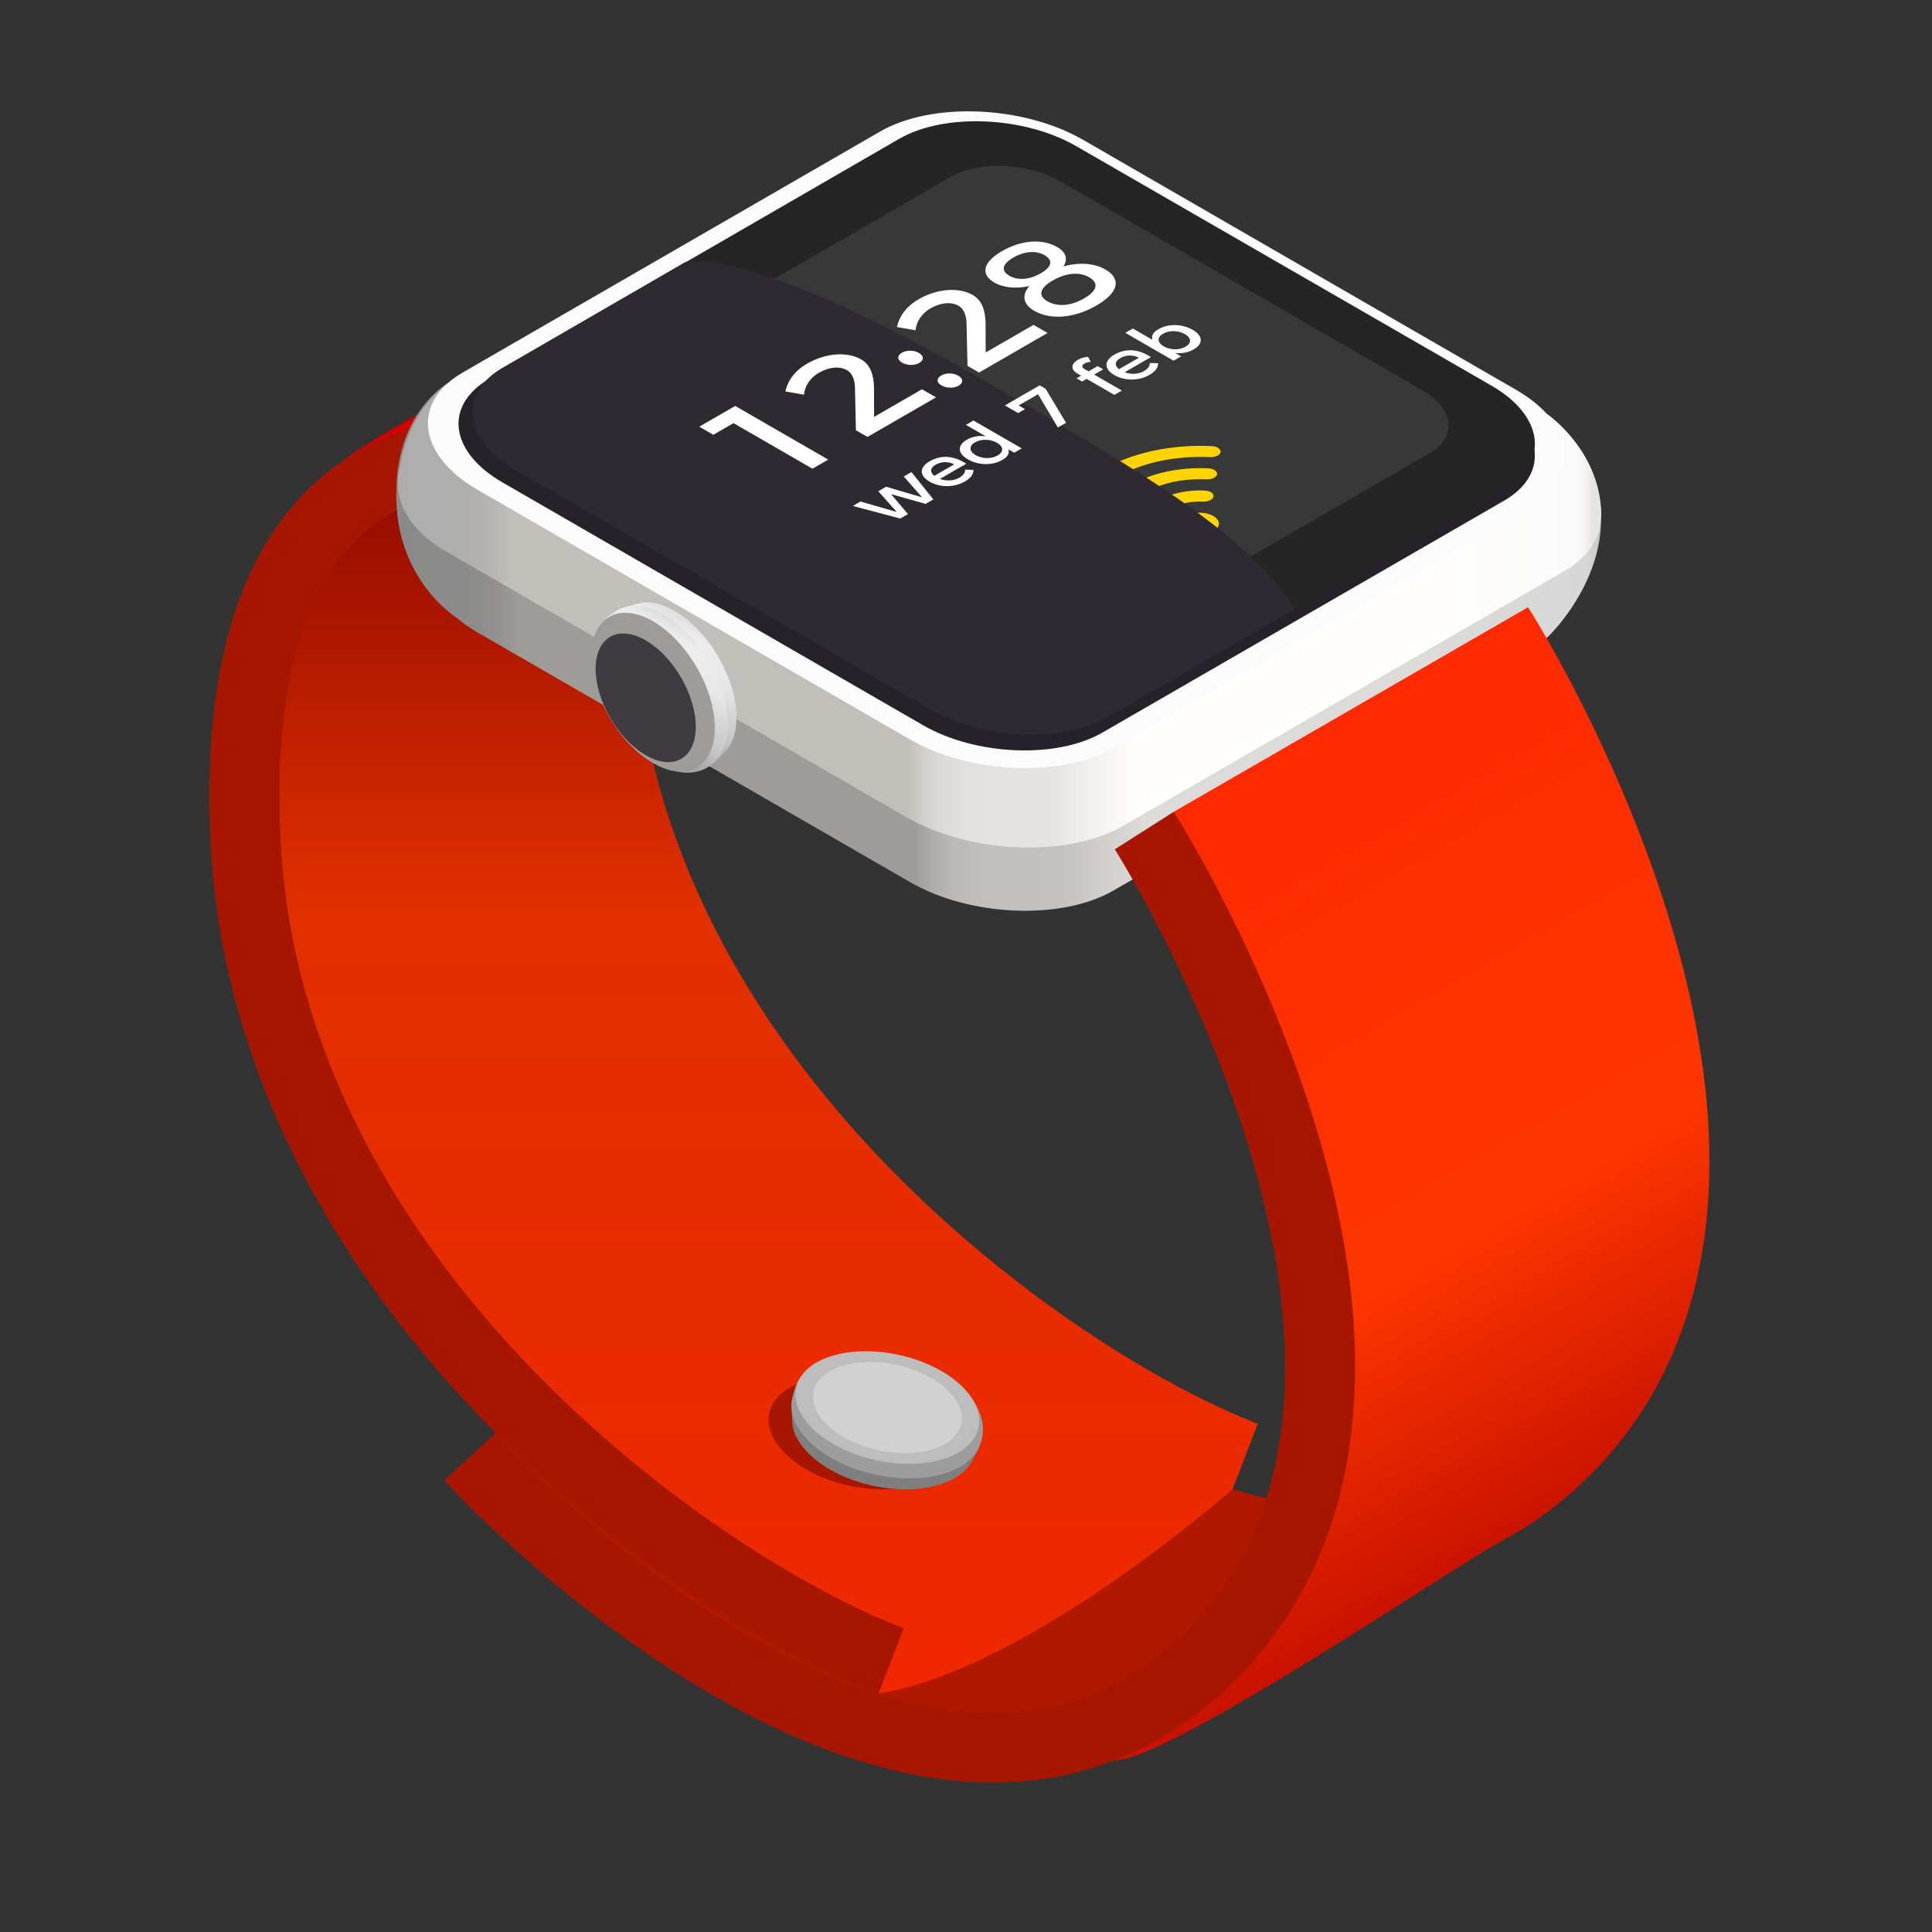 <?xml version="1.0" encoding="utf-8"?>
<!-- Generator: Adobe Illustrator 16.0.0, SVG Export Plug-In . SVG Version: 6.00 Build 0)  -->
<!DOCTYPE svg PUBLIC "-//W3C//DTD SVG 1.1//EN" "http://www.w3.org/Graphics/SVG/1.1/DTD/svg11.dtd">
<svg version="1.1" id="Layer_1" xmlns="http://www.w3.org/2000/svg" xmlns:xlink="http://www.w3.org/1999/xlink" x="0px" y="0px"
	 width="100px" height="100px" viewBox="0 0 100 100" enable-background="new 0 0 100 100" xml:space="preserve">
<rect x="0" y="0" width="100" height="100" fill="#333333" stroke="none"/>
<g>
	<g>
		<path fill="#B11800" d="M65.54,77.548c-0.832,2.623-2.247,5.055-4.437,7.136c-2.938,2.793-6.297,4.085-10.256,3.954
			c-11.858-0.398-24.457-13.662-25.17-14.424c-0.016-0.021-0.026-0.031-0.029-0.033l18.341-10.588
			C44.104,63.718,54.588,75.002,65.54,77.548z"/>
		<g>
			<linearGradient id="SVGID_1_" gradientUnits="userSpaceOnUse" x1="39.78" y1="24.591" x2="39.78" y2="87.661">
				<stop  offset="0" style="stop-color:#900A00"/>
				<stop  offset="0.359" style="stop-color:#E23000"/>
				<stop  offset="0.976" style="stop-color:#EF2800"/>
			</linearGradient>
			<path fill="url(#SVGID_1_)" d="M65.106,73.697l-1.306,3.373c-1.583,1.406-11.182,9.456-18.34,10.59l1.305-3.371
				c-9.987-3.864-31.009-18.864-32.235-40.545c-0.44-7.795,1.008-13.234,4.311-16.169c3.409-3.03,7.825-2.293,7.871-2.288
				l6.604-0.695c-0.48,2.43-0.627,5.29-0.444,8.563C34.098,54.839,55.12,69.832,65.106,73.697z"/>
			<path fill="#A71600" d="M41.599,71.521c2.067-0.669,5.056-0.022,6.678,1.439c1.622,1.466,1.262,3.193-0.804,3.863
				c-2.066,0.667-5.056,0.022-6.678-1.441C39.173,73.918,39.534,72.188,41.599,71.521z"/>
			<path fill="#D10000" d="M46.766,84.289l-1.305,3.371c-13.027-7.83-18.489-15.296-23.336-20.519
				c-5.626-6.07-8.239-14.44-8.955-27.115c-0.204-3.621,0.749-4.914,1.314-7.693c0.608-2.987,1.935-6.599,3.424-8.583
				c0.003-0.003,0.003-0.003,0.003-0.003c0.598-0.776,17.516-10.01,17.821-10.23c4.561-3.333,9.741-2.416,9.974-2.373l-0.653,3.556
				c-0.046-0.01-4.463-0.743-7.871,2.287c-1.693,1.502-2.895,3.66-3.609,6.458c-0.096,0.371-0.184,0.752-0.259,1.147l-6.604,0.695
				c-0.046-0.006-4.462-0.742-7.871,2.288c-3.302,2.936-4.751,8.374-4.311,16.169C15.756,65.425,36.778,80.425,46.766,84.289z"/>
		</g>
		<g>
			<path fill="#A71600" d="M46.766,84.289l-1.305,3.371c-5.543-2.146-14.062-7.231-21.334-15.078
				c-5.629-6.069-12.488-15.961-13.205-28.636c-0.509-8.988,1.364-15.421,5.567-19.116c0.464-0.41,0.94-0.769,1.42-1.081
				c0.003-0.003,0.003-0.003,0.003-0.003c4.43-2.905,9.231-2.058,9.455-2.014l6.208,1.712l2.928,0.808l-3.187,0.339l-6.604,0.695
				c-0.046-0.006-4.462-0.742-7.871,2.288c-3.302,2.936-4.751,8.374-4.311,16.169C15.756,65.425,36.778,80.425,46.766,84.289z"/>
		</g>
		<g>
			<linearGradient id="SVGID_2_" gradientUnits="userSpaceOnUse" x1="20.512" y1="30.145" x2="82.871" y2="30.145">
				<stop  offset="0" style="stop-color:#8A8A8A"/>
				<stop  offset="0.063" style="stop-color:#8C8C8B"/>
				<stop  offset="0.085" style="stop-color:#939190"/>
				<stop  offset="0.102" style="stop-color:#9E9B98"/>
				<stop  offset="0.102" style="stop-color:#9F9B98"/>
				<stop  offset="0.431" style="stop-color:#9F9B98"/>
				<stop  offset="0.432" style="stop-color:#A19D9A"/>
				<stop  offset="0.446" style="stop-color:#B0ADAB"/>
				<stop  offset="0.462" style="stop-color:#BBB9B6"/>
				<stop  offset="0.485" style="stop-color:#C1BFBD"/>
				<stop  offset="0.549" style="stop-color:#C3C1BF"/>
				<stop  offset="0.621" style="stop-color:#DCDBD9"/>
				<stop  offset="0.846" style="stop-color:#DCDBD9"/>
				<stop  offset="0.968" style="stop-color:#D8D8D8"/>
				<stop  offset="0.987" style="stop-color:#D6D6D6"/>
				<stop  offset="0.994" style="stop-color:#D1D0CF"/>
				<stop  offset="0.999" style="stop-color:#C7C5C4"/>
				<stop  offset="1" style="stop-color:#C3C1BF"/>
			</linearGradient>
			<path fill="url(#SVGID_2_)" d="M80.239,32.841c0.006-0.006,0.014-0.012,0.019-0.019c0.46-0.475,2.779-3.037,2.604-6.305
				c-0.099-3.253-2.792-5.088-2.792-5.088l-13.626-0.813l-10.367-5.984c-3.102-1.792-7.84-1.988-10.526-0.437l-10.935,6.313
				l-11.43-0.681c0,0-2.673,1.478-2.671,5.67c-0.091,4.46,3.077,6.447,3.077,6.447h0.002c0.322,0.278,0.696,0.544,1.125,0.792
				l22.384,12.922c3.102,1.792,7.839,1.989,10.526,0.437l21.586-12.465c0.385-0.22,0.704-0.466,0.965-0.729
				C80.18,32.901,80.201,32.88,80.239,32.841z"/>
			<linearGradient id="SVGID_3_" gradientUnits="userSpaceOnUse" x1="20.146" y1="25.813" x2="82.441" y2="25.813">
				<stop  offset="0" style="stop-color:#ADADAD"/>
				<stop  offset="0.063" style="stop-color:#AFAFAE"/>
				<stop  offset="0.085" style="stop-color:#B6B4B2"/>
				<stop  offset="0.102" style="stop-color:#C1BEBA"/>
				<stop  offset="0.102" style="stop-color:#C2BEBA"/>
				<stop  offset="0.431" style="stop-color:#C2BEBA"/>
				<stop  offset="0.433" style="stop-color:#C5C1BD"/>
				<stop  offset="0.446" style="stop-color:#D4D1CE"/>
				<stop  offset="0.463" style="stop-color:#DEDCD9"/>
				<stop  offset="0.485" style="stop-color:#E4E2E0"/>
				<stop  offset="0.549" style="stop-color:#E6E4E2"/>
				<stop  offset="0.621" style="stop-color:#FFFEFC"/>
				<stop  offset="0.846" style="stop-color:#FFFEFC"/>
				<stop  offset="0.968" style="stop-color:#FBFBFB"/>
				<stop  offset="0.987" style="stop-color:#F9F9F9"/>
				<stop  offset="0.994" style="stop-color:#F4F3F2"/>
				<stop  offset="0.999" style="stop-color:#EAE8E7"/>
				<stop  offset="1" style="stop-color:#E6E4E2"/>
			</linearGradient>
			<path fill="url(#SVGID_3_)" d="M82.846,26.071c-0.31-2.966-2.777-4.643-2.777-4.643l-3.177-0.188L56.278,9.335
				c-3.304-1.907-8.354-2.115-11.218-0.464L25.818,19.986l-2.632-0.159c0,0-2.011,1.271-2.497,4.383
				c-0.086,0.329-0.121,0.665-0.095,1.002c-0.004,0.005-0.004,0.011,0,0.017c0.093,1.186,0.887,2.384,2.457,3.291l6.419,3.706
				L46.9,42.29c3.304,1.908,8.354,2.116,11.216,0.465L75.56,32.681l5.372-3.1c1.044-0.603,1.661-1.375,1.858-2.204
				c0.022-0.281,0.106-0.562,0.089-0.855C82.874,26.367,82.866,26.217,82.846,26.071z"/>
			<path fill="#FCFBFB" d="M57.629,38.71l21.586-12.463c2.688-1.552,2.348-4.286-0.754-6.077L56.076,7.246
				c-3.102-1.791-7.84-1.988-10.526-0.436L23.962,19.274c-2.688,1.551-2.347,4.286,0.756,6.077l22.384,12.924
				C50.205,40.066,54.941,40.263,57.629,38.71z"/>
			<path fill="#272229" d="M57.061,37.918l20.784-11.999c2.371-1.369,2.07-3.783-0.668-5.363l-21.77-12.57
				c-2.738-1.58-6.917-1.753-9.289-0.385L25.333,19.602c-2.371,1.369-2.071,3.783,0.667,5.363l21.771,12.569
				C50.51,39.114,54.689,39.288,57.061,37.918z"/>
			<path fill="#252525" d="M77.867,25.266l-10.83,6.247l-9.684,5.592c-2.344,1.358-6.469,1.183-9.177-0.375l-21.484-12.4
				c-2.708-1.572-3-3.951-0.656-5.298l9.458-5.473c0.011,0,0.011,0,0.023,0l11.029-6.376c2.345-1.348,6.471-1.172,9.167,0.386
				L77.21,19.968C79.906,21.527,80.211,23.918,77.867,25.266z"/>
			<path fill="#252525" d="M55.04,35.975L75.539,24.14c1.443-0.833,1.26-2.303-0.406-3.264L53.791,8.553
				c-1.666-0.962-4.21-1.067-5.653-0.234l-20.5,11.836c-1.442,0.833-1.26,2.301,0.406,3.263l21.345,12.323
				C51.054,36.703,53.598,36.808,55.04,35.975z"/>
			<path fill="#383838" d="M55.702,34.019l18.3-10.566c1.443-0.833,1.261-2.301-0.405-3.263L54.88,9.383
				c-1.666-0.961-4.21-1.068-5.653-0.233L30.928,19.716c-1.443,0.833-1.261,2.301,0.404,3.262L50.05,33.785
				C51.717,34.746,54.26,34.852,55.702,34.019z"/>
			<g>
				<g>
					<path fill="#FFD400" d="M57.859,24.67c0.33-0.19,0.692-0.356,1.089-0.499c0.739-0.264,1.538-0.427,2.397-0.492
						c0.427-0.034,0.854-0.038,1.282-0.019c0.203,0.009,0.362-0.036,0.472-0.135c0.103-0.093,0.105-0.192,0.016-0.287
						c-0.079-0.085-0.207-0.136-0.374-0.146c-0.468-0.026-0.935-0.02-1.401,0.011c-0.586,0.04-1.155,0.119-1.707,0.241
						c-0.452,0.1-0.883,0.225-1.29,0.376c-0.354,0.133-0.685,0.281-0.995,0.446c-0.312,0.166-0.592,0.349-0.845,0.543
						c-0.338,0.26-0.615,0.54-0.836,0.839c-0.249,0.336-0.414,0.687-0.5,1.049c-0.069,0.293-0.082,0.588-0.037,0.881
						c0.023,0.158,0.26,0.27,0.539,0.257c0.258-0.012,0.464-0.149,0.445-0.302c-0.026-0.221-0.027-0.444,0.013-0.667
						c0.058-0.313,0.187-0.615,0.385-0.909c0.143-0.211,0.321-0.412,0.532-0.604C57.28,25.044,57.551,24.849,57.859,24.67z"/>
					<path fill="#FFD400" d="M58.533,25.106c-0.627,0.366-1.075,0.827-1.296,1.359c-0.125,0.3-0.161,0.603-0.117,0.91
						c0.022,0.152,0.249,0.266,0.512,0.258c0.269-0.009,0.481-0.138,0.476-0.292c-0.004-0.103-0.017-0.205-0.01-0.308
						c0.023-0.377,0.199-0.731,0.524-1.061c0.268-0.27,0.616-0.5,1.046-0.689c0.661-0.291,1.405-0.45,2.233-0.475
						c0.185-0.006,0.37,0,0.554,0.004c0.187,0.002,0.337-0.034,0.444-0.122c0.116-0.094,0.131-0.195,0.04-0.297
						c-0.081-0.089-0.213-0.143-0.386-0.151c-0.741-0.038-1.463,0.02-2.165,0.168c-0.408,0.086-0.79,0.203-1.148,0.348
						C59.001,24.854,58.779,24.964,58.533,25.106z"/>
					<path fill="#FFD400" d="M59.903,25.941c-0.526,0.316-0.826,0.749-0.802,1.254c0.004,0.072,0.017,0.141,0.086,0.205
						c0.134,0.123,0.448,0.166,0.662,0.088c0.181-0.066,0.261-0.159,0.246-0.281c-0.03-0.259,0.068-0.502,0.318-0.72
						c0.345-0.301,0.831-0.478,1.452-0.521c0.138-0.01,0.279-0.008,0.419-0.004c0.22,0.005,0.433-0.077,0.502-0.198
						c0.071-0.124-0.01-0.258-0.194-0.328c-0.078-0.029-0.161-0.043-0.251-0.047c-0.551-0.024-1.073,0.038-1.57,0.177
						C60.518,25.637,60.21,25.765,59.903,25.941z"/>
					<path fill="#FFD400" d="M62.79,27.517c0.391-0.224,0.397-0.585,0.014-0.808c-0.389-0.227-1.018-0.228-1.409-0.004
						c-0.393,0.225-0.396,0.586-0.007,0.813C61.773,27.744,62.396,27.742,62.79,27.517z"/>
				</g>
			</g>
			<path fill="#2F2A31" d="M67.037,31.512l-9.684,5.592c-2.344,1.358-6.469,1.183-9.177-0.375l-21.484-12.4
				c-2.708-1.572-3-3.951-0.656-5.298l9.458-5.473c0.011,0,0.011,0,0.023,0c0.14-0.023,0.211-0.036,0.211-0.036
				s3.251-0.707,14.941,6.028C59.03,24.365,64.504,27.575,67.037,31.512z"/>
		</g>
		<g>
			<linearGradient id="SVGID_4_" gradientUnits="userSpaceOnUse" x1="36.368" y1="32.456" x2="33.187" y2="37.965">
				<stop  offset="0" style="stop-color:#DDDDDD"/>
				<stop  offset="0.107" style="stop-color:#EDEDED"/>
				<stop  offset="0.311" style="stop-color:#E8E8E8"/>
				<stop  offset="0.556" style="stop-color:#D0D0D0"/>
				<stop  offset="0.654" style="stop-color:#CACACA"/>
				<stop  offset="0.729" style="stop-color:#C1C1C1"/>
				<stop  offset="0.809" style="stop-color:#B1B1B1"/>
				<stop  offset="0.911" style="stop-color:#A3A3A3"/>
				<stop  offset="1" style="stop-color:#9E9E9E"/>
			</linearGradient>
			<path fill="url(#SVGID_4_)" d="M31.72,33.443c0,2.026,1.432,4.497,3.198,5.516c1.035,0.598,1.545,0.997,2.13,0.459
				c0.042-0.038,0.491-0.511,0.531-0.554c0.339-0.387,0.539-0.974,0.539-1.728c0-2.027-1.432-4.498-3.2-5.518
				c-0.616-0.357-1.193-0.488-1.682-0.424c-0.091,0.013-0.874,0.228-0.957,0.253C31.516,31.678,31.72,32.255,31.72,33.443z"/>
			<linearGradient id="SVGID_5_" gradientUnits="userSpaceOnUse" x1="35.918" y1="32.713" x2="32.497" y2="38.639">
				<stop  offset="0" style="stop-color:#DDDDDD"/>
				<stop  offset="0.107" style="stop-color:#EDEDED"/>
				<stop  offset="0.311" style="stop-color:#E8E8E8"/>
				<stop  offset="0.556" style="stop-color:#D0D0D0"/>
				<stop  offset="0.654" style="stop-color:#CACACA"/>
				<stop  offset="0.729" style="stop-color:#C1C1C1"/>
				<stop  offset="0.809" style="stop-color:#B1B1B1"/>
				<stop  offset="0.911" style="stop-color:#A3A3A3"/>
				<stop  offset="1" style="stop-color:#9E9E9E"/>
			</linearGradient>
			<path fill="url(#SVGID_5_)" d="M31.029,33.709c0,2.108,1.228,4.792,3.066,5.852c1.838,1.061,3.589,0.099,3.589-2.01
				c0-2.109-1.49-4.678-3.327-5.739c-0.744-0.428-1.43-0.546-1.983-0.394c-0.121,0.033-0.235,0.079-0.343,0.138
				c-0.339,0.185-0.829,0.489-1.002,0.908C30.887,32.807,31.029,33.227,31.029,33.709z"/>
			<path fill="#9F9B98" d="M30.601,33.979c0,2.027,1.432,4.497,3.198,5.518c1.767,1.02,3.198,0.203,3.198-1.824
				c0-2.026-1.431-4.497-3.198-5.517C32.033,31.136,30.601,31.953,30.601,33.979z"/>
			<path fill="#403B41" d="M30.829,34.623c0,1.608,1.111,3.56,2.503,4.415c0.03,0.02,0.06,0.037,0.089,0.054
				c1.432,0.827,2.592,0.165,2.592-1.477c0-1.624-1.134-3.598-2.541-4.44c-0.016-0.011-0.034-0.021-0.051-0.031
				c-0.03-0.017-0.059-0.033-0.089-0.049C31.94,32.345,30.829,33.015,30.829,34.623z"/>
		</g>
		<g>
			<linearGradient id="SVGID_6_" gradientUnits="userSpaceOnUse" x1="70.635" y1="84.403" x2="49.81" y2="48.335">
				<stop  offset="0" style="stop-color:#C81200"/>
				<stop  offset="0.359" style="stop-color:#FD3600"/>
				<stop  offset="0.976" style="stop-color:#FF2A00"/>
			</linearGradient>
			<path fill="url(#SVGID_6_)" d="M81.936,76.711c-1.298,1.237-2.688,2.241-4.16,3.018c-2.451,1.29-17.195,11.374-20.12,11.396
				h-0.009c-0.22,0-6.297-1.058-6.519-1.064c-1.326-0.047-5.43-0.869-6.739-1.151c-12.015-2.599-18.039-13.812-18.712-14.695
				c0.713,0.762,13.313,14.025,25.17,14.424c3.959,0.131,7.318-1.161,10.256-3.954c2.189-2.081,3.604-4.513,4.437-7.136
				c0.435,0.104,0.871,0.191,1.308,0.266c0.783,0.126,0.96-2.975,1.614-6.979c0.733-4.485-7.411-28.186-7.703-28.807
				c-0.004-0.004-0.007-0.007-0.007-0.01L79.093,31.43c0.19,0.298,4.726,7.473,7.438,16.563
				C90.229,60.402,88.643,70.332,81.936,76.711z"/>
		</g>
		<g>
			<path fill="#A71600" d="M63.595,87.303c-1.808,1.719-3.792,2.997-5.939,3.822c-1.958,0.755-4.055,1.137-6.27,1.137
				c-0.221,0-0.443-0.002-0.667-0.01c-13.667-0.468-27.167-15.009-27.735-15.627l2.665-2.444c0.003,0.002,0.013,0.013,0.029,0.033
				c0.713,0.762,13.313,14.025,25.17,14.424c3.959,0.131,7.318-1.161,10.256-3.954c2.189-2.081,3.604-4.513,4.437-7.136
				c4.449-13.981-7.689-33.358-7.838-33.588l3.05-1.942c0,0.003,0.003,0.006,0.007,0.01c0.256,0.403,4.738,7.536,7.43,16.555
				C71.89,70.992,70.302,80.925,63.595,87.303z"/>
		</g>
		<g>
			<path fill="#7F7F7F" d="M42.816,71.521c2.065-0.669,5.055-0.022,6.677,1.439c0.949,0.857,1.525,1.248,1.171,2.021
				c-0.025,0.055-0.359,0.67-0.391,0.723c-0.282,0.474-0.815,0.87-1.584,1.119c-2.066,0.667-5.056,0.022-6.677-1.441
				c-0.567-0.513-0.893-1.058-0.987-1.576c-0.017-0.097-0.056-0.966-0.058-1.058C40.949,71.895,41.604,71.911,42.816,71.521z"/>
			<path fill="#9D9D9D" d="M42.859,70.729c2.148-0.696,5.288-0.326,6.976,1.194c1.687,1.523,1.283,3.626-0.866,4.322
				c-2.149,0.694-5.26,0.024-6.947-1.501c-0.682-0.616-1.027-1.275-1.055-1.891c-0.006-0.135,0.002-0.265,0.027-0.394
				c0.077-0.408,0.225-1.007,0.594-1.321C41.893,70.882,42.368,70.888,42.859,70.729z"/>
			<path fill="#BDBDBD" d="M42.993,70.204c2.067-0.67,5.056-0.024,6.679,1.439c1.621,1.464,1.261,3.192-0.805,3.862
				c-2.067,0.668-5.056,0.022-6.679-1.443C40.567,72.599,40.927,70.871,42.993,70.204z"/>
			<path fill="#D1D1D1" d="M43.551,70.706c1.639-0.53,3.995-0.041,5.326,1.095c0.03,0.024,0.057,0.049,0.085,0.073
				c1.316,1.187,1.021,2.587-0.651,3.128c-1.655,0.535-4.04,0.03-5.364-1.127c-0.018-0.013-0.032-0.026-0.047-0.041
				c-0.028-0.024-0.054-0.049-0.08-0.073C41.597,72.589,41.913,71.235,43.551,70.706z"/>
		</g>
	</g>
	<g>
		<g>
			<g>
				<path fill="#FFFFFF" d="M38.054,21.011l4.814,2.778l-0.817,0.471l-4.085-2.358l-1.044,0.602l-0.728-0.419L38.054,21.011z"/>
				<path fill="#FFFFFF" d="M43.847,19.164c-0.392-0.226-0.938-0.172-1.47,0.135c-0.435,0.251-0.721,0.678-0.765,1.131l-0.958-0.168
					c0.114-0.558,0.483-1.071,1.119-1.439c0.948-0.547,2.066-0.645,2.807-0.216c0.479,0.277,0.642,0.811,0.658,1.436l0.005,1.535
					l2.477-1.43l0.728,0.42L44.9,22.616l-0.598-0.345l-0.048-2.16C44.256,19.688,44.122,19.323,43.847,19.164z"/>
				<path fill="#FFFFFF" d="M47.559,18.267c0.268,0.155,0.273,0.372,0.023,0.517c-0.249,0.144-0.627,0.14-0.895-0.015
					c-0.26-0.151-0.259-0.365-0.01-0.509C46.925,18.117,47.297,18.116,47.559,18.267z M49.598,19.444
					c0.268,0.154,0.272,0.374,0.023,0.517c-0.248,0.144-0.627,0.14-0.896-0.014c-0.259-0.151-0.258-0.366-0.009-0.51
					C48.964,19.293,49.337,19.292,49.598,19.444z"/>
				<path fill="#FFFFFF" d="M49.621,15.831c-0.392-0.225-0.937-0.173-1.469,0.135c-0.436,0.251-0.722,0.677-0.765,1.131
					l-0.958-0.169c0.114-0.557,0.483-1.071,1.119-1.438c0.948-0.547,2.065-0.645,2.807-0.217c0.48,0.277,0.642,0.811,0.658,1.435
					l0.006,1.536l2.476-1.429l0.728,0.42l-3.547,2.048l-0.598-0.345l-0.048-2.16C50.03,16.355,49.895,15.989,49.621,15.831z"/>
				<path fill="#FFFFFF" d="M54.724,12.789c0.461,0.266,0.562,0.636,0.318,0.999c0.779-0.22,1.593-0.174,2.17,0.158
					c0.858,0.495,0.675,1.212-0.46,1.867c-1.135,0.656-2.368,0.766-3.221,0.274c-0.584-0.337-0.656-0.818-0.253-1.28
					c-0.67,0.148-1.338,0.09-1.805-0.179c-0.749-0.432-0.593-1.062,0.389-1.629C52.858,12.423,53.948,12.34,54.724,12.789z
					 M52.241,14.27c0.445,0.259,1.045,0.213,1.626-0.123c0.582-0.335,0.652-0.677,0.206-0.936c-0.445-0.257-1.039-0.216-1.62,0.119
					S51.794,14.012,52.241,14.27z M54.21,15.592c0.529,0.305,1.218,0.248,1.904-0.147c0.677-0.393,0.783-0.795,0.26-1.096
					c-0.501-0.29-1.196-0.228-1.882,0.167C53.815,14.907,53.709,15.302,54.21,15.592z"/>
			</g>
		</g>
	</g>
	<g>
		<g>
			<g>
				<path fill="#FFFFFF" d="M44.54,25.958l1.875,0.542l-0.954-1.073l0.402-0.233l1.864,0.548l-0.947-1.078l0.396-0.229l1.134,1.414
					l-0.402,0.232l-1.783-0.502l0.87,1.03l-0.399,0.23l-2.454-0.651L44.54,25.958z"/>
			</g>
			<g>
				<path fill="#FFFFFF" d="M50.012,24.003l-1.36,0.785c0.336,0.124,0.722,0.101,1.006-0.063c0.196-0.114,0.301-0.26,0.299-0.415
					l0.426,0.007c0.014,0.213-0.131,0.426-0.442,0.605c-0.555,0.321-1.288,0.319-1.826,0.009c-0.542-0.313-0.533-0.743-0.002-1.052
					C48.745,23.513,49.413,23.602,50.012,24.003z M49.39,24.035c-0.303-0.16-0.671-0.149-0.965,0.02
					c-0.285,0.165-0.308,0.385-0.063,0.573L49.39,24.035z"/>
				<path fill="#FFFFFF" d="M50.385,21.766l2.5,1.442l-0.391,0.224l-0.305-0.176c0.078,0.194-0.022,0.385-0.31,0.551
					c-0.519,0.3-1.237,0.284-1.782-0.032c-0.539-0.31-0.558-0.724-0.05-1.017c0.291-0.167,0.626-0.224,0.965-0.179l-1.015-0.588
					L50.385,21.766z M51.606,22.919c-0.348-0.201-0.816-0.209-1.141-0.022c-0.326,0.188-0.305,0.46,0.034,0.661
					c0.344,0.194,0.81,0.206,1.137,0.016C51.963,23.386,51.946,23.116,51.606,22.919z"/>
				<path fill="#FFFFFF" d="M53.815,19.945l0.303,0.175l1.06,1.763l-0.423,0.244l-1.026-1.721l-1.001,0.578l0.326,0.193
					l-0.355,0.204l-0.687-0.396L53.815,19.945z"/>
			</g>
			<g>
				<path fill="#FFFFFF" d="M56.13,19.098l0.213,0.123l0.469-0.271l0.29,0.167l-0.471,0.271l1.436,0.828l-0.388,0.223l-1.433-0.828
					l-0.237,0.138l-0.289-0.167l0.237-0.137l-0.177-0.102c-0.416-0.241-0.308-0.533,0.004-0.713
					c0.146-0.084,0.332-0.145,0.531-0.162l0.146,0.258c-0.128,0.011-0.249,0.047-0.33,0.094C56,18.894,55.961,19.001,56.13,19.098z"
					/>
			</g>
			<g>
				<path fill="#FFFFFF" d="M59.57,18.484l-1.36,0.785c0.337,0.124,0.722,0.1,1.007-0.063c0.195-0.114,0.301-0.26,0.298-0.415
					l0.427,0.007c0.014,0.213-0.131,0.426-0.442,0.605c-0.555,0.321-1.287,0.319-1.826,0.009c-0.542-0.313-0.533-0.743-0.002-1.052
					C58.303,17.994,58.972,18.083,59.57,18.484z M58.949,18.516c-0.304-0.159-0.671-0.149-0.965,0.02
					c-0.285,0.165-0.309,0.385-0.063,0.573L58.949,18.516z"/>
				<path fill="#FFFFFF" d="M61.732,17.072c0.536,0.308,0.564,0.716,0.051,1.013c-0.288,0.166-0.618,0.225-0.959,0.181l0.31,0.18
					l-0.391,0.224l-2.496-1.442l0.39-0.224l1.016,0.586c-0.076-0.196,0.024-0.387,0.306-0.55
					C60.469,16.744,61.188,16.756,61.732,17.072z M61.326,17.292c-0.332-0.194-0.805-0.205-1.126-0.019s-0.305,0.457,0.031,0.651
					c0.347,0.201,0.813,0.207,1.134,0.021C61.687,17.76,61.672,17.489,61.326,17.292z"/>
			</g>
		</g>
	</g>
</g>
</svg>
